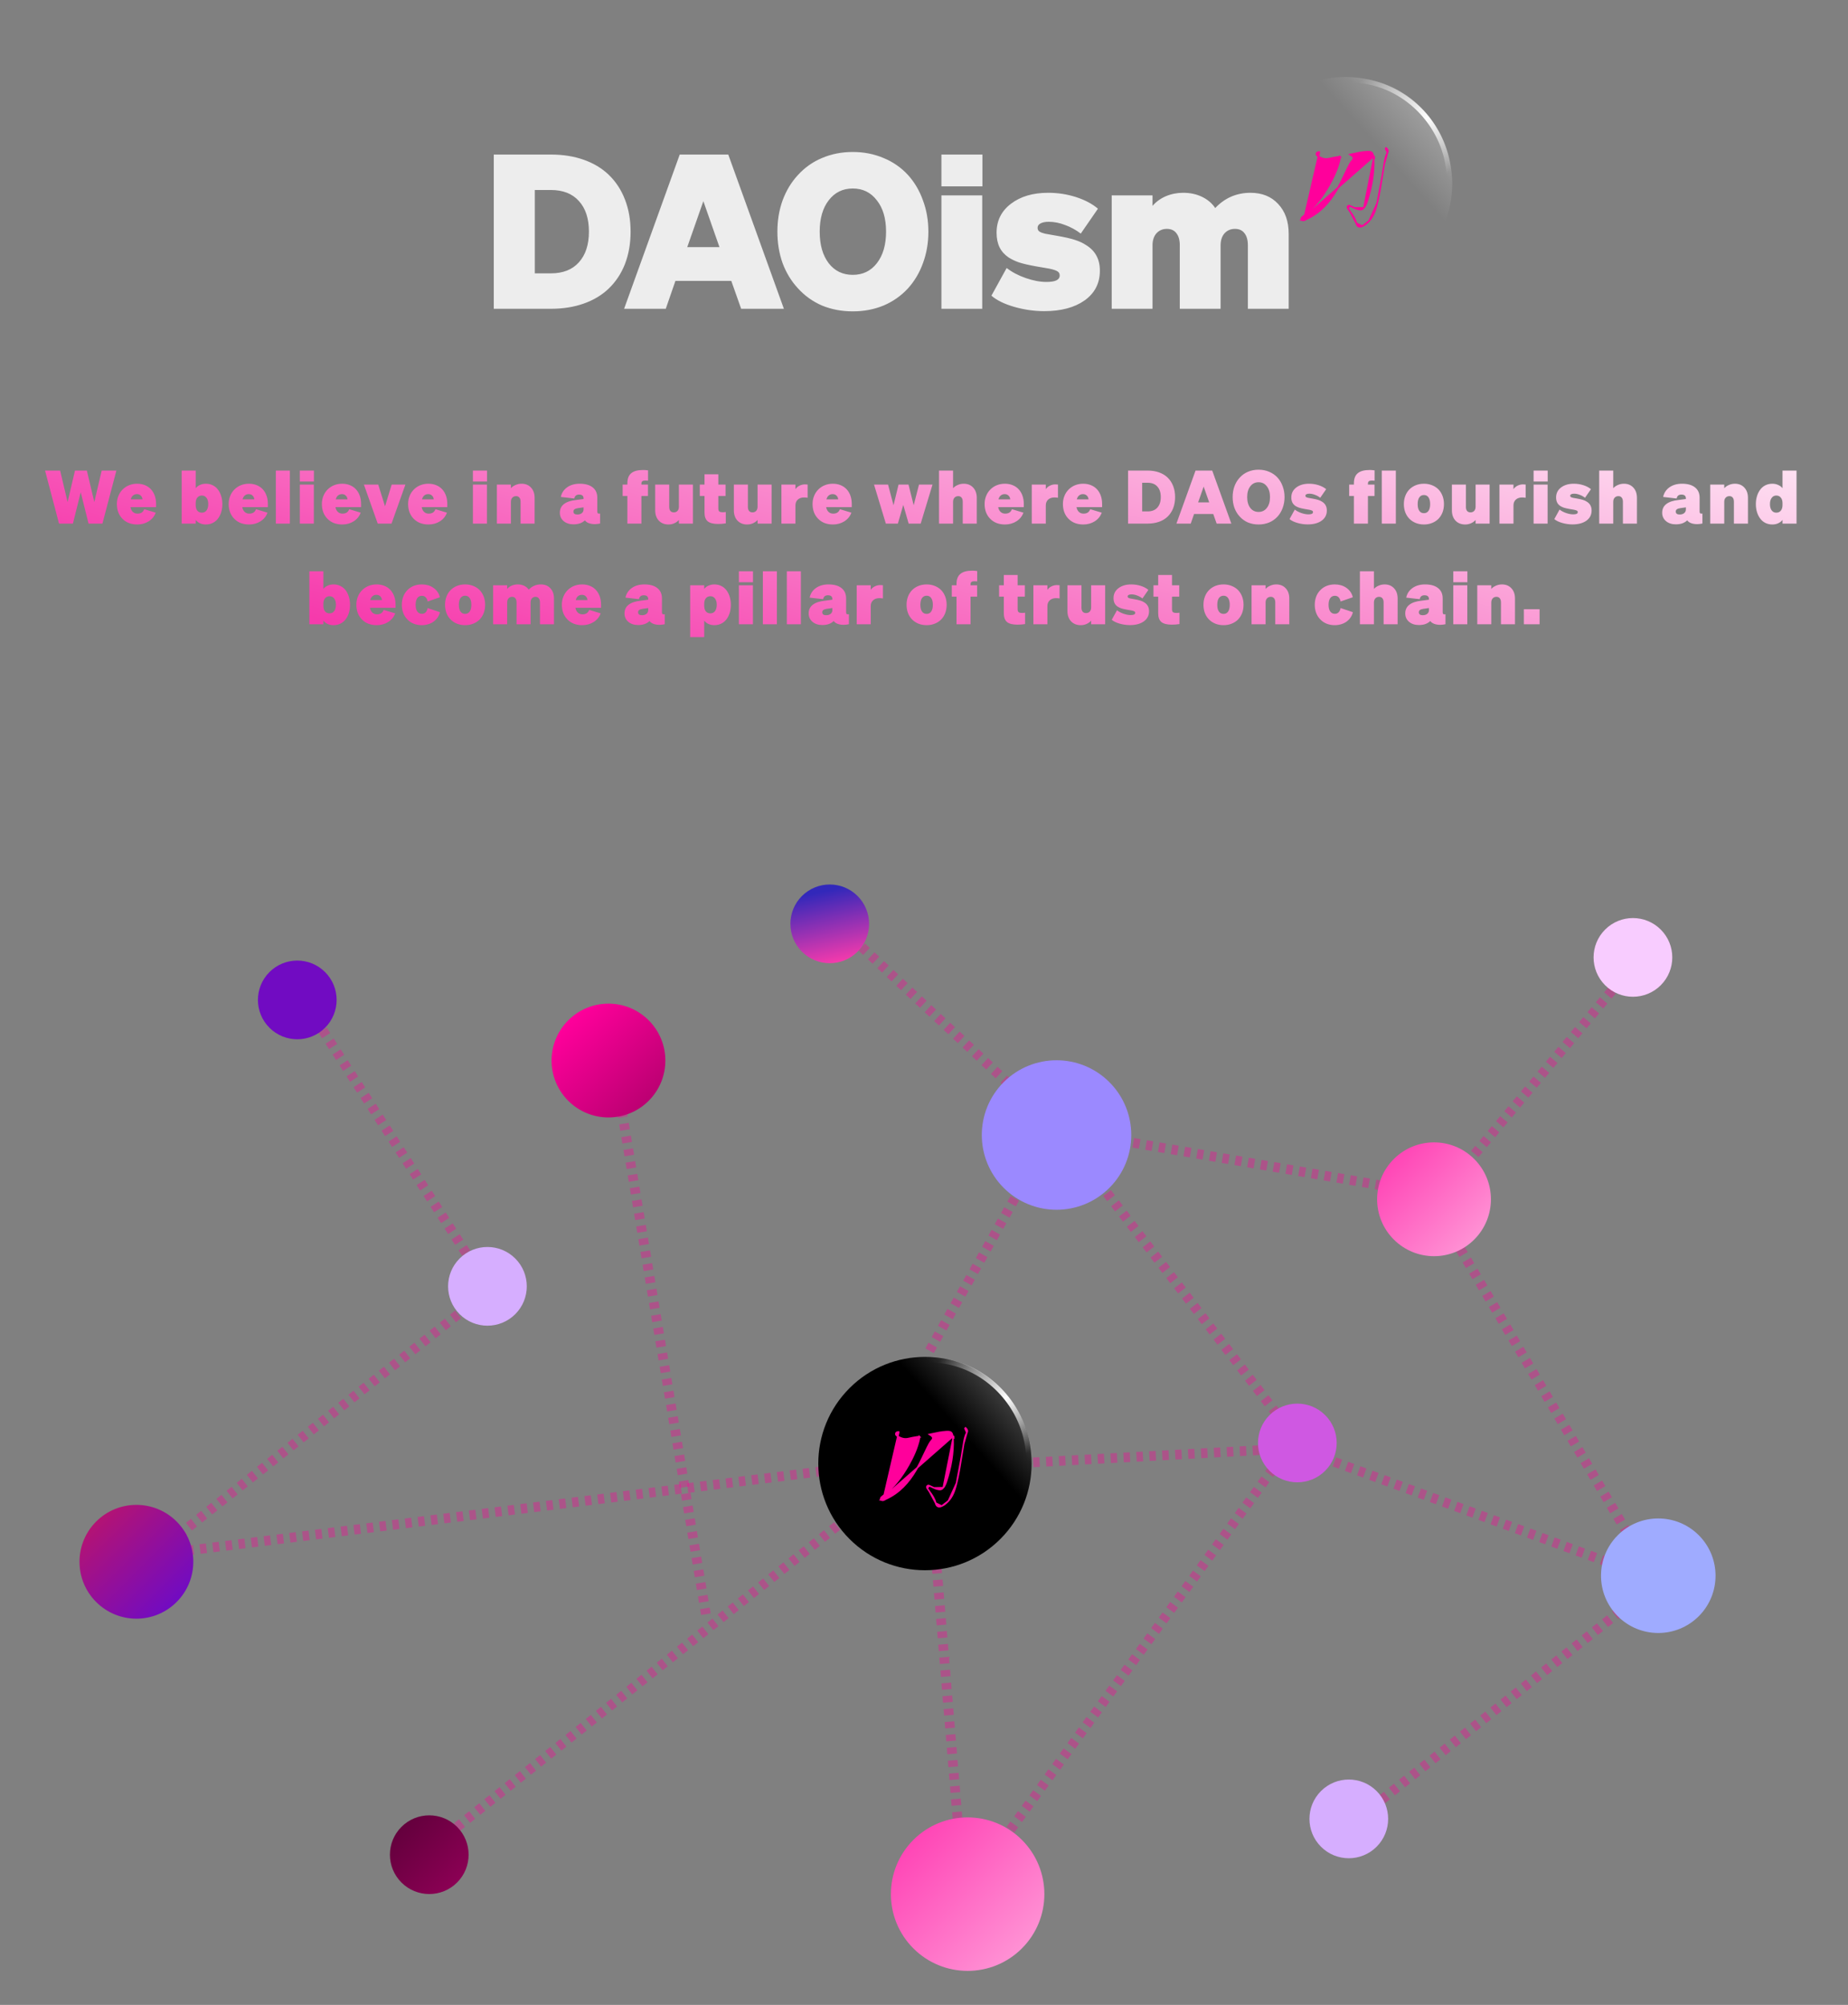 <svg width="826" height="896" viewBox="0 0 826 896" fill="none" xmlns="http://www.w3.org/2000/svg">
<rect x="0" y="0" width="826" height="896" fill="#808080" stroke="none"/>
<path d="M30.208 224.364L33.508 210.306H38.821L42.154 224.364L45.454 210.306H52.021L45.784 234H39.58L36.082 220.008L32.584 234H26.38L20.143 210.306H26.875L30.208 224.364ZM61.346 234.396C60.004 234.396 58.772 234.187 57.65 233.769C56.528 233.329 55.56 232.691 54.746 231.855C53.932 231.041 53.305 230.073 52.865 228.951C52.447 227.807 52.238 226.575 52.238 225.255C52.238 223.979 52.458 222.791 52.898 221.691C53.338 220.569 53.976 219.59 54.812 218.754C55.648 217.918 56.616 217.28 57.716 216.84C58.838 216.4 60.026 216.18 61.28 216.18C62.578 216.18 63.755 216.4 64.811 216.84C65.889 217.28 66.802 217.918 67.55 218.754C68.276 219.568 68.826 220.525 69.2 221.625C69.574 222.725 69.761 223.924 69.761 225.222V226.641H58.31C58.486 227.565 58.849 228.28 59.399 228.786C59.949 229.292 60.631 229.545 61.445 229.545C62.215 229.545 62.853 229.38 63.359 229.05C63.865 228.698 64.228 228.203 64.448 227.565L69.596 229.116C69.002 230.744 67.957 232.031 66.461 232.977C64.965 233.923 63.26 234.396 61.346 234.396ZM61.214 220.833C60.532 220.833 59.949 221.031 59.465 221.427C58.981 221.823 58.64 222.406 58.442 223.176H63.689C63.645 222.494 63.392 221.933 62.93 221.493C62.49 221.053 61.918 220.833 61.214 220.833ZM97.601 231.525C96.941 232.471 96.127 233.186 95.159 233.67C94.213 234.154 93.157 234.396 91.991 234.396C91.067 234.396 90.198 234.22 89.384 233.868C88.592 233.494 87.954 232.988 87.47 232.35V234H81.2V210.306H87.47V218.193C87.932 217.577 88.559 217.093 89.351 216.741C90.165 216.367 91.045 216.18 91.991 216.18C93.157 216.18 94.213 216.422 95.159 216.906C96.127 217.39 96.941 218.105 97.601 219.051C98.173 219.865 98.613 220.811 98.921 221.889C99.229 222.945 99.383 224.078 99.383 225.288C99.383 226.498 99.229 227.642 98.921 228.72C98.613 229.776 98.173 230.711 97.601 231.525ZM90.242 221.46C89.384 221.46 88.702 221.768 88.196 222.384C87.712 222.978 87.47 223.814 87.47 224.892V225.717C87.47 226.773 87.712 227.609 88.196 228.225C88.702 228.819 89.384 229.116 90.242 229.116C91.122 229.116 91.815 228.775 92.321 228.093C92.827 227.389 93.08 226.454 93.08 225.288C93.08 224.122 92.827 223.198 92.321 222.516C91.815 221.812 91.122 221.46 90.242 221.46ZM111.317 234.396C109.975 234.396 108.743 234.187 107.621 233.769C106.499 233.329 105.531 232.691 104.717 231.855C103.903 231.041 103.276 230.073 102.836 228.951C102.418 227.807 102.209 226.575 102.209 225.255C102.209 223.979 102.429 222.791 102.869 221.691C103.309 220.569 103.947 219.59 104.783 218.754C105.619 217.918 106.587 217.28 107.687 216.84C108.809 216.4 109.997 216.18 111.251 216.18C112.549 216.18 113.726 216.4 114.782 216.84C115.86 217.28 116.773 217.918 117.521 218.754C118.247 219.568 118.797 220.525 119.171 221.625C119.545 222.725 119.732 223.924 119.732 225.222V226.641H108.281C108.457 227.565 108.82 228.28 109.37 228.786C109.92 229.292 110.602 229.545 111.416 229.545C112.186 229.545 112.824 229.38 113.33 229.05C113.836 228.698 114.199 228.203 114.419 227.565L119.567 229.116C118.973 230.744 117.928 232.031 116.432 232.977C114.936 233.923 113.231 234.396 111.317 234.396ZM111.185 220.833C110.503 220.833 109.92 221.031 109.436 221.427C108.952 221.823 108.611 222.406 108.413 223.176H113.66C113.616 222.494 113.363 221.933 112.901 221.493C112.461 221.053 111.889 220.833 111.185 220.833ZM123.291 210.306H129.561V234H123.291V210.306ZM140.311 215.19H134.008V210.306H140.311V215.19ZM134.008 216.576H140.278V234H134.008V216.576ZM152.974 234.396C151.632 234.396 150.4 234.187 149.278 233.769C148.156 233.329 147.188 232.691 146.374 231.855C145.56 231.041 144.933 230.073 144.493 228.951C144.075 227.807 143.866 226.575 143.866 225.255C143.866 223.979 144.086 222.791 144.526 221.691C144.966 220.569 145.604 219.59 146.44 218.754C147.276 217.918 148.244 217.28 149.344 216.84C150.466 216.4 151.654 216.18 152.908 216.18C154.206 216.18 155.383 216.4 156.439 216.84C157.517 217.28 158.43 217.918 159.178 218.754C159.904 219.568 160.454 220.525 160.828 221.625C161.202 222.725 161.389 223.924 161.389 225.222V226.641H149.938C150.114 227.565 150.477 228.28 151.027 228.786C151.577 229.292 152.259 229.545 153.073 229.545C153.843 229.545 154.481 229.38 154.987 229.05C155.493 228.698 155.856 228.203 156.076 227.565L161.224 229.116C160.63 230.744 159.585 232.031 158.089 232.977C156.593 233.923 154.888 234.396 152.974 234.396ZM152.842 220.833C152.16 220.833 151.577 221.031 151.093 221.427C150.609 221.823 150.268 222.406 150.07 223.176H155.317C155.273 222.494 155.02 221.933 154.558 221.493C154.118 221.053 153.546 220.833 152.842 220.833ZM181.203 216.576L174.999 234H168.828L162.657 216.576H169.059L172.095 226.278L175.065 216.576H181.203ZM191.52 234.396C190.178 234.396 188.946 234.187 187.824 233.769C186.702 233.329 185.734 232.691 184.92 231.855C184.106 231.041 183.479 230.073 183.039 228.951C182.621 227.807 182.412 226.575 182.412 225.255C182.412 223.979 182.632 222.791 183.072 221.691C183.512 220.569 184.15 219.59 184.986 218.754C185.822 217.918 186.79 217.28 187.89 216.84C189.012 216.4 190.2 216.18 191.454 216.18C192.752 216.18 193.929 216.4 194.985 216.84C196.063 217.28 196.976 217.918 197.724 218.754C198.45 219.568 199 220.525 199.374 221.625C199.748 222.725 199.935 223.924 199.935 225.222V226.641H188.484C188.66 227.565 189.023 228.28 189.573 228.786C190.123 229.292 190.805 229.545 191.619 229.545C192.389 229.545 193.027 229.38 193.533 229.05C194.039 228.698 194.402 228.203 194.622 227.565L199.77 229.116C199.176 230.744 198.131 232.031 196.635 232.977C195.139 233.923 193.434 234.396 191.52 234.396ZM191.388 220.833C190.706 220.833 190.123 221.031 189.639 221.427C189.155 221.823 188.814 222.406 188.616 223.176H193.863C193.819 222.494 193.566 221.933 193.104 221.493C192.664 221.053 192.092 220.833 191.388 220.833ZM217.678 215.19H211.375V210.306H217.678V215.19ZM211.375 216.576H217.645V234H211.375V216.576ZM228.362 234H222.092V216.576H228.362V218.193C228.912 217.577 229.605 217.093 230.441 216.741C231.299 216.367 232.19 216.18 233.114 216.18C234.874 216.18 236.282 216.752 237.338 217.896C238.416 219.04 238.955 220.569 238.955 222.483V234H232.685V224.232C232.685 223.44 232.509 222.824 232.157 222.384C231.805 221.944 231.31 221.724 230.672 221.724C229.99 221.724 229.429 221.955 228.989 222.417C228.571 222.879 228.362 223.495 228.362 224.265V234ZM261.425 232.548C260.809 233.142 260.072 233.593 259.214 233.901C258.378 234.187 257.421 234.33 256.343 234.33C254.539 234.33 253.065 233.846 251.921 232.878C250.799 231.91 250.238 230.667 250.238 229.149C250.238 227.499 250.854 226.201 252.086 225.255C253.34 224.287 255.177 223.682 257.597 223.44L260.831 223.011V222.747C260.831 222.175 260.666 221.746 260.336 221.46C260.006 221.174 259.511 221.031 258.851 221.031C258.235 221.031 257.751 221.174 257.399 221.46C257.047 221.746 256.816 222.186 256.706 222.78L250.667 222.087C251.041 220.305 251.976 218.875 253.472 217.797C254.99 216.719 256.871 216.18 259.115 216.18C261.623 216.18 263.559 216.73 264.923 217.83C266.287 218.908 266.969 220.437 266.969 222.417V228.588C266.969 228.984 267.057 229.259 267.233 229.413C267.431 229.545 267.761 229.578 268.223 229.512V233.967C266.639 234.297 265.253 234.33 264.065 234.066C262.877 233.824 261.997 233.318 261.425 232.548ZM258.026 229.941C258.862 229.941 259.533 229.743 260.039 229.347C260.567 228.929 260.831 228.368 260.831 227.664V226.74L258.29 227.103C257.586 227.213 257.08 227.389 256.772 227.631C256.464 227.873 256.31 228.203 256.31 228.621C256.31 229.039 256.453 229.369 256.739 229.611C257.047 229.831 257.476 229.941 258.026 229.941ZM287.477 210.042C287.807 210.042 288.126 210.053 288.434 210.075C288.764 210.097 289.171 210.141 289.655 210.207V214.827C289.303 214.805 289.05 214.794 288.896 214.794C288.742 214.772 288.599 214.761 288.467 214.761C287.807 214.761 287.345 214.871 287.081 215.091C286.817 215.311 286.685 215.696 286.685 216.246V216.576H289.622V221.658H286.685V234H280.415V221.658H278.303V216.576H280.415V215.949C280.415 213.925 280.987 212.44 282.131 211.494C283.275 210.526 285.057 210.042 287.477 210.042ZM303.445 216.576H309.715V234H303.445V232.383C302.873 233.021 302.18 233.516 301.366 233.868C300.574 234.22 299.716 234.396 298.792 234.396C297.01 234.396 295.569 233.824 294.469 232.68C293.391 231.514 292.852 229.985 292.852 228.093V216.576H299.122V226.575C299.122 227.345 299.298 227.939 299.65 228.357C300.002 228.775 300.508 228.984 301.168 228.984C301.85 228.984 302.4 228.764 302.818 228.324C303.236 227.862 303.445 227.246 303.445 226.476V216.576ZM320.938 234.165C318.826 234.165 317.286 233.769 316.318 232.977C315.372 232.163 314.899 230.876 314.899 229.116V221.658H312.787V216.576H314.899V211.956H321.07V216.576H324.304V221.658H321.07V227.235C321.07 227.851 321.202 228.291 321.466 228.555C321.752 228.797 322.258 228.918 322.984 228.918C323.182 228.918 323.358 228.918 323.512 228.918C323.666 228.896 323.963 228.863 324.403 228.819V233.901C323.831 233.989 323.27 234.055 322.72 234.099C322.17 234.143 321.576 234.165 320.938 234.165ZM338.607 216.576H344.877V234H338.607V232.383C338.035 233.021 337.342 233.516 336.528 233.868C335.736 234.22 334.878 234.396 333.954 234.396C332.172 234.396 330.731 233.824 329.631 232.68C328.553 231.514 328.014 229.985 328.014 228.093V216.576H334.284V226.575C334.284 227.345 334.46 227.939 334.812 228.357C335.164 228.775 335.67 228.984 336.33 228.984C337.012 228.984 337.562 228.764 337.98 228.324C338.398 227.862 338.607 227.246 338.607 226.476V216.576ZM359.829 216.477C359.983 216.477 360.126 216.488 360.258 216.51C360.39 216.51 360.632 216.521 360.984 216.543V222.45C360.676 222.406 360.401 222.373 360.159 222.351C359.939 222.329 359.686 222.318 359.4 222.318C358.234 222.318 357.299 222.637 356.595 223.275C355.891 223.913 355.539 224.782 355.539 225.882V234H349.269V216.576H355.539V218.622C355.979 217.962 356.573 217.445 357.321 217.071C358.091 216.675 358.927 216.477 359.829 216.477ZM372.297 234.396C370.955 234.396 369.723 234.187 368.601 233.769C367.479 233.329 366.511 232.691 365.697 231.855C364.883 231.041 364.256 230.073 363.816 228.951C363.398 227.807 363.189 226.575 363.189 225.255C363.189 223.979 363.409 222.791 363.849 221.691C364.289 220.569 364.927 219.59 365.763 218.754C366.599 217.918 367.567 217.28 368.667 216.84C369.789 216.4 370.977 216.18 372.231 216.18C373.529 216.18 374.706 216.4 375.762 216.84C376.84 217.28 377.753 217.918 378.501 218.754C379.227 219.568 379.777 220.525 380.151 221.625C380.525 222.725 380.712 223.924 380.712 225.222V226.641H369.261C369.437 227.565 369.8 228.28 370.35 228.786C370.9 229.292 371.582 229.545 372.396 229.545C373.166 229.545 373.804 229.38 374.31 229.05C374.816 228.698 375.179 228.203 375.399 227.565L380.547 229.116C379.953 230.744 378.908 232.031 377.412 232.977C375.916 233.923 374.211 234.396 372.297 234.396ZM372.165 220.833C371.483 220.833 370.9 221.031 370.416 221.427C369.932 221.823 369.591 222.406 369.393 223.176H374.64C374.596 222.494 374.343 221.933 373.881 221.493C373.441 221.053 372.869 220.833 372.165 220.833ZM399.378 225.816L401.622 216.576H406.077L408.387 225.816L410.763 216.576H416.802L411.522 234H406.143L403.734 225.651L401.325 234H395.946L390.666 216.576H396.936L399.378 225.816ZM425.993 234H419.723V210.306H425.993V218.193C426.543 217.577 427.236 217.093 428.072 216.741C428.93 216.367 429.821 216.18 430.745 216.18C432.505 216.18 433.913 216.752 434.969 217.896C436.047 219.04 436.586 220.569 436.586 222.483V234H430.316V224.232C430.316 223.44 430.14 222.824 429.788 222.384C429.436 221.944 428.941 221.724 428.303 221.724C427.621 221.724 427.06 221.955 426.62 222.417C426.202 222.879 425.993 223.495 425.993 224.265V234ZM449.195 234.396C447.853 234.396 446.621 234.187 445.499 233.769C444.377 233.329 443.409 232.691 442.595 231.855C441.781 231.041 441.154 230.073 440.714 228.951C440.296 227.807 440.087 226.575 440.087 225.255C440.087 223.979 440.307 222.791 440.747 221.691C441.187 220.569 441.825 219.59 442.661 218.754C443.497 217.918 444.465 217.28 445.565 216.84C446.687 216.4 447.875 216.18 449.129 216.18C450.427 216.18 451.604 216.4 452.66 216.84C453.738 217.28 454.651 217.918 455.399 218.754C456.125 219.568 456.675 220.525 457.049 221.625C457.423 222.725 457.61 223.924 457.61 225.222V226.641H446.159C446.335 227.565 446.698 228.28 447.248 228.786C447.798 229.292 448.48 229.545 449.294 229.545C450.064 229.545 450.702 229.38 451.208 229.05C451.714 228.698 452.077 228.203 452.297 227.565L457.445 229.116C456.851 230.744 455.806 232.031 454.31 232.977C452.814 233.923 451.109 234.396 449.195 234.396ZM449.063 220.833C448.381 220.833 447.798 221.031 447.314 221.427C446.83 221.823 446.489 222.406 446.291 223.176H451.538C451.494 222.494 451.241 221.933 450.779 221.493C450.339 221.053 449.767 220.833 449.063 220.833ZM471.729 216.477C471.883 216.477 472.026 216.488 472.158 216.51C472.29 216.51 472.532 216.521 472.884 216.543V222.45C472.576 222.406 472.301 222.373 472.059 222.351C471.839 222.329 471.586 222.318 471.3 222.318C470.134 222.318 469.199 222.637 468.495 223.275C467.791 223.913 467.439 224.782 467.439 225.882V234H461.169V216.576H467.439V218.622C467.879 217.962 468.473 217.445 469.221 217.071C469.991 216.675 470.827 216.477 471.729 216.477ZM484.196 234.396C482.854 234.396 481.622 234.187 480.5 233.769C479.378 233.329 478.41 232.691 477.596 231.855C476.782 231.041 476.155 230.073 475.715 228.951C475.297 227.807 475.088 226.575 475.088 225.255C475.088 223.979 475.308 222.791 475.748 221.691C476.188 220.569 476.826 219.59 477.662 218.754C478.498 217.918 479.466 217.28 480.566 216.84C481.688 216.4 482.876 216.18 484.13 216.18C485.428 216.18 486.605 216.4 487.661 216.84C488.739 217.28 489.652 217.918 490.4 218.754C491.126 219.568 491.676 220.525 492.05 221.625C492.424 222.725 492.611 223.924 492.611 225.222V226.641H481.16C481.336 227.565 481.699 228.28 482.249 228.786C482.799 229.292 483.481 229.545 484.295 229.545C485.065 229.545 485.703 229.38 486.209 229.05C486.715 228.698 487.078 228.203 487.298 227.565L492.446 229.116C491.852 230.744 490.807 232.031 489.311 232.977C487.815 233.923 486.11 234.396 484.196 234.396ZM484.064 220.833C483.382 220.833 482.799 221.031 482.315 221.427C481.831 221.823 481.49 222.406 481.292 223.176H486.539C486.495 222.494 486.242 221.933 485.78 221.493C485.34 221.053 484.768 220.833 484.064 220.833ZM512.994 234H504.216V210.306H512.994C514.842 210.306 516.514 210.57 518.01 211.098C519.528 211.626 520.815 212.396 521.871 213.408C522.971 214.464 523.807 215.74 524.379 217.236C524.951 218.71 525.237 220.349 525.237 222.153C525.237 223.957 524.951 225.607 524.379 227.103C523.807 228.577 522.971 229.842 521.871 230.898C520.815 231.91 519.528 232.68 518.01 233.208C516.514 233.736 514.842 234 512.994 234ZM510.519 215.751V228.555H512.994C514.842 228.555 516.272 227.994 517.284 226.872C518.318 225.728 518.835 224.155 518.835 222.153C518.835 220.129 518.318 218.556 517.284 217.434C516.272 216.312 514.842 215.751 512.994 215.751H510.519ZM525.822 234L534.369 210.306H541.827L550.374 234H543.807L542.289 229.71H533.709L532.224 234H525.822ZM540.474 224.529L537.999 217.467L535.524 224.529H540.474ZM554.091 230.832C553.079 229.732 552.298 228.445 551.748 226.971C551.22 225.475 550.956 223.869 550.956 222.153C550.956 220.437 551.22 218.842 551.748 217.368C552.298 215.872 553.079 214.574 554.091 213.474C555.147 212.308 556.39 211.428 557.82 210.834C559.272 210.218 560.845 209.91 562.539 209.91C564.233 209.91 565.806 210.218 567.258 210.834C568.71 211.428 569.964 212.297 571.02 213.441C572.032 214.563 572.802 215.872 573.33 217.368C573.88 218.842 574.155 220.437 574.155 222.153C574.155 223.869 573.88 225.475 573.33 226.971C572.802 228.445 572.032 229.743 571.02 230.865C569.964 232.009 568.71 232.889 567.258 233.505C565.806 234.099 564.233 234.396 562.539 234.396C560.845 234.396 559.272 234.099 557.82 233.505C556.39 232.889 555.147 231.998 554.091 230.832ZM562.539 228.786C564.079 228.786 565.311 228.192 566.235 227.004C567.181 225.794 567.654 224.177 567.654 222.153C567.654 220.129 567.181 218.523 566.235 217.335C565.311 216.125 564.079 215.52 562.539 215.52C560.999 215.52 559.767 216.125 558.843 217.335C557.919 218.523 557.457 220.129 557.457 222.153C557.457 224.177 557.919 225.794 558.843 227.004C559.767 228.192 560.999 228.786 562.539 228.786ZM584.504 234.363C582.964 234.363 581.424 234.143 579.884 233.703C578.366 233.263 577.2 232.691 576.386 231.987L578.729 227.73C579.543 228.368 580.522 228.885 581.666 229.281C582.81 229.677 583.866 229.875 584.834 229.875C585.494 229.875 586 229.798 586.352 229.644C586.704 229.468 586.88 229.215 586.88 228.885C586.88 228.599 586.77 228.39 586.55 228.258C586.33 228.104 585.901 227.961 585.263 227.829C585.021 227.785 584.636 227.719 584.108 227.631C583.58 227.543 583.261 227.488 583.151 227.466C582.073 227.268 581.226 227.07 580.61 226.872C579.994 226.652 579.466 226.399 579.026 226.113C578.41 225.695 577.948 225.178 577.64 224.562C577.332 223.924 577.178 223.176 577.178 222.318C577.178 220.47 577.915 218.985 579.389 217.863C580.863 216.741 582.766 216.18 585.098 216.18C586.594 216.18 588.024 216.4 589.388 216.84C590.752 217.28 591.874 217.874 592.754 218.622L590.114 222.45C589.366 221.878 588.563 221.438 587.705 221.13C586.869 220.8 586.033 220.635 585.197 220.635C584.647 220.635 584.218 220.723 583.91 220.899C583.624 221.053 583.481 221.273 583.481 221.559C583.481 221.801 583.569 221.988 583.745 222.12C583.921 222.252 584.251 222.373 584.735 222.483C584.823 222.505 585.01 222.538 585.296 222.582C585.582 222.626 585.956 222.692 586.418 222.78C587.584 222.978 588.508 223.187 589.19 223.407C589.872 223.627 590.444 223.891 590.906 224.199C591.632 224.639 592.171 225.189 592.523 225.849C592.875 226.487 593.051 227.257 593.051 228.159C593.051 230.073 592.27 231.591 590.708 232.713C589.146 233.813 587.078 234.363 584.504 234.363ZM612.218 210.042C612.548 210.042 612.867 210.053 613.175 210.075C613.505 210.097 613.912 210.141 614.396 210.207V214.827C614.044 214.805 613.791 214.794 613.637 214.794C613.483 214.772 613.34 214.761 613.208 214.761C612.548 214.761 612.086 214.871 611.822 215.091C611.558 215.311 611.426 215.696 611.426 216.246V216.576H614.363V221.658H611.426V234H605.156V221.658H603.044V216.576H605.156V215.949C605.156 213.925 605.728 212.44 606.872 211.494C608.016 210.526 609.798 210.042 612.218 210.042ZM617.626 210.306H623.896V234H617.626V210.306ZM642.962 218.721C643.754 219.557 644.359 220.536 644.777 221.658C645.195 222.758 645.404 223.968 645.404 225.288C645.404 226.608 645.195 227.829 644.777 228.951C644.359 230.051 643.754 231.019 642.962 231.855C642.148 232.669 641.18 233.296 640.058 233.736C638.958 234.176 637.759 234.396 636.461 234.396C635.163 234.396 633.953 234.176 632.831 233.736C631.731 233.296 630.774 232.669 629.96 231.855C629.146 231.019 628.53 230.051 628.112 228.951C627.694 227.829 627.485 226.608 627.485 225.288C627.485 223.968 627.694 222.758 628.112 221.658C628.53 220.536 629.146 219.557 629.96 218.721C630.774 217.907 631.731 217.28 632.831 216.84C633.953 216.4 635.163 216.18 636.461 216.18C637.759 216.18 638.958 216.4 640.058 216.84C641.18 217.28 642.148 217.907 642.962 218.721ZM636.461 221.229C635.581 221.229 634.888 221.581 634.382 222.285C633.898 222.989 633.656 223.99 633.656 225.288C633.656 226.586 633.898 227.587 634.382 228.291C634.866 228.995 635.559 229.347 636.461 229.347C637.341 229.347 638.023 228.995 638.507 228.291C638.991 227.587 639.233 226.586 639.233 225.288C639.233 223.99 638.991 222.989 638.507 222.285C638.023 221.581 637.341 221.229 636.461 221.229ZM659.545 216.576H665.815V234H659.545V232.383C658.973 233.021 658.28 233.516 657.466 233.868C656.674 234.22 655.816 234.396 654.892 234.396C653.11 234.396 651.669 233.824 650.569 232.68C649.491 231.514 648.952 229.985 648.952 228.093V216.576H655.222V226.575C655.222 227.345 655.398 227.939 655.75 228.357C656.102 228.775 656.608 228.984 657.268 228.984C657.95 228.984 658.5 228.764 658.918 228.324C659.336 227.862 659.545 227.246 659.545 226.476V216.576ZM680.768 216.477C680.922 216.477 681.065 216.488 681.197 216.51C681.329 216.51 681.571 216.521 681.923 216.543V222.45C681.615 222.406 681.34 222.373 681.098 222.351C680.878 222.329 680.625 222.318 680.339 222.318C679.173 222.318 678.238 222.637 677.534 223.275C676.83 223.913 676.478 224.782 676.478 225.882V234H670.208V216.576H676.478V218.622C676.918 217.962 677.512 217.445 678.26 217.071C679.03 216.675 679.866 216.477 680.768 216.477ZM691.772 215.19H685.469V210.306H691.772V215.19ZM685.469 216.576H691.739V234H685.469V216.576ZM702.851 234.363C701.311 234.363 699.771 234.143 698.231 233.703C696.713 233.263 695.547 232.691 694.733 231.987L697.076 227.73C697.89 228.368 698.869 228.885 700.013 229.281C701.157 229.677 702.213 229.875 703.181 229.875C703.841 229.875 704.347 229.798 704.699 229.644C705.051 229.468 705.227 229.215 705.227 228.885C705.227 228.599 705.117 228.39 704.897 228.258C704.677 228.104 704.248 227.961 703.61 227.829C703.368 227.785 702.983 227.719 702.455 227.631C701.927 227.543 701.608 227.488 701.498 227.466C700.42 227.268 699.573 227.07 698.957 226.872C698.341 226.652 697.813 226.399 697.373 226.113C696.757 225.695 696.295 225.178 695.987 224.562C695.679 223.924 695.525 223.176 695.525 222.318C695.525 220.47 696.262 218.985 697.736 217.863C699.21 216.741 701.113 216.18 703.445 216.18C704.941 216.18 706.371 216.4 707.735 216.84C709.099 217.28 710.221 217.874 711.101 218.622L708.461 222.45C707.713 221.878 706.91 221.438 706.052 221.13C705.216 220.8 704.38 220.635 703.544 220.635C702.994 220.635 702.565 220.723 702.257 220.899C701.971 221.053 701.828 221.273 701.828 221.559C701.828 221.801 701.916 221.988 702.092 222.12C702.268 222.252 702.598 222.373 703.082 222.483C703.17 222.505 703.357 222.538 703.643 222.582C703.929 222.626 704.303 222.692 704.765 222.78C705.931 222.978 706.855 223.187 707.537 223.407C708.219 223.627 708.791 223.891 709.253 224.199C709.979 224.639 710.518 225.189 710.87 225.849C711.222 226.487 711.398 227.257 711.398 228.159C711.398 230.073 710.617 231.591 709.055 232.713C707.493 233.813 705.425 234.363 702.851 234.363ZM721.068 234H714.798V210.306H721.068V218.193C721.618 217.577 722.311 217.093 723.147 216.741C724.005 216.367 724.896 216.18 725.82 216.18C727.58 216.18 728.988 216.752 730.044 217.896C731.122 219.04 731.661 220.569 731.661 222.483V234H725.391V224.232C725.391 223.44 725.215 222.824 724.863 222.384C724.511 221.944 724.016 221.724 723.378 221.724C722.696 221.724 722.135 221.955 721.695 222.417C721.277 222.879 721.068 223.495 721.068 224.265V234ZM754.131 232.548C753.515 233.142 752.778 233.593 751.92 233.901C751.084 234.187 750.127 234.33 749.049 234.33C747.245 234.33 745.771 233.846 744.627 232.878C743.505 231.91 742.944 230.667 742.944 229.149C742.944 227.499 743.56 226.201 744.792 225.255C746.046 224.287 747.883 223.682 750.303 223.44L753.537 223.011V222.747C753.537 222.175 753.372 221.746 753.042 221.46C752.712 221.174 752.217 221.031 751.557 221.031C750.941 221.031 750.457 221.174 750.105 221.46C749.753 221.746 749.522 222.186 749.412 222.78L743.373 222.087C743.747 220.305 744.682 218.875 746.178 217.797C747.696 216.719 749.577 216.18 751.821 216.18C754.329 216.18 756.265 216.73 757.629 217.83C758.993 218.908 759.675 220.437 759.675 222.417V228.588C759.675 228.984 759.763 229.259 759.939 229.413C760.137 229.545 760.467 229.578 760.929 229.512V233.967C759.345 234.297 757.959 234.33 756.771 234.066C755.583 233.824 754.703 233.318 754.131 232.548ZM750.732 229.941C751.568 229.941 752.239 229.743 752.745 229.347C753.273 228.929 753.537 228.368 753.537 227.664V226.74L750.996 227.103C750.292 227.213 749.786 227.389 749.478 227.631C749.17 227.873 749.016 228.203 749.016 228.621C749.016 229.039 749.159 229.369 749.445 229.611C749.753 229.831 750.182 229.941 750.732 229.941ZM770.685 234H764.415V216.576H770.685V218.193C771.235 217.577 771.928 217.093 772.764 216.741C773.622 216.367 774.513 216.18 775.437 216.18C777.197 216.18 778.605 216.752 779.661 217.896C780.739 219.04 781.278 220.569 781.278 222.483V234H775.008V224.232C775.008 223.44 774.832 222.824 774.48 222.384C774.128 221.944 773.633 221.724 772.995 221.724C772.313 221.724 771.752 221.955 771.312 222.417C770.894 222.879 770.685 223.495 770.685 224.265V234ZM792.205 234.396C791.039 234.396 789.972 234.154 789.004 233.67C788.058 233.186 787.255 232.471 786.595 231.525C786.023 230.711 785.583 229.776 785.275 228.72C784.967 227.642 784.813 226.498 784.813 225.288C784.813 224.078 784.967 222.945 785.275 221.889C785.583 220.811 786.023 219.865 786.595 219.051C787.255 218.105 788.058 217.39 789.004 216.906C789.972 216.422 791.039 216.18 792.205 216.18C793.151 216.18 794.02 216.367 794.812 216.741C795.626 217.093 796.264 217.577 796.726 218.193V210.306H802.996V234H796.726V232.35C796.242 232.988 795.593 233.494 794.779 233.868C793.987 234.22 793.129 234.396 792.205 234.396ZM796.726 225.717V224.892C796.726 223.814 796.473 222.978 795.967 222.384C795.483 221.768 794.812 221.46 793.954 221.46C793.074 221.46 792.381 221.812 791.875 222.516C791.369 223.198 791.116 224.122 791.116 225.288C791.116 226.454 791.369 227.389 791.875 228.093C792.381 228.775 793.074 229.116 793.954 229.116C794.812 229.116 795.483 228.819 795.967 228.225C796.473 227.609 796.726 226.773 796.726 225.717ZM154.671 276.525C154.011 277.471 153.197 278.186 152.229 278.67C151.283 279.154 150.227 279.396 149.061 279.396C148.137 279.396 147.268 279.22 146.454 278.868C145.662 278.494 145.024 277.988 144.54 277.35V279H138.27V255.306H144.54V263.193C145.002 262.577 145.629 262.093 146.421 261.741C147.235 261.367 148.115 261.18 149.061 261.18C150.227 261.18 151.283 261.422 152.229 261.906C153.197 262.39 154.011 263.105 154.671 264.051C155.243 264.865 155.683 265.811 155.991 266.889C156.299 267.945 156.453 269.078 156.453 270.288C156.453 271.498 156.299 272.642 155.991 273.72C155.683 274.776 155.243 275.711 154.671 276.525ZM147.312 266.46C146.454 266.46 145.772 266.768 145.266 267.384C144.782 267.978 144.54 268.814 144.54 269.892V270.717C144.54 271.773 144.782 272.609 145.266 273.225C145.772 273.819 146.454 274.116 147.312 274.116C148.192 274.116 148.885 273.775 149.391 273.093C149.897 272.389 150.15 271.454 150.15 270.288C150.15 269.122 149.897 268.198 149.391 267.516C148.885 266.812 148.192 266.46 147.312 266.46ZM168.388 279.396C167.046 279.396 165.814 279.187 164.692 278.769C163.57 278.329 162.602 277.691 161.788 276.855C160.974 276.041 160.347 275.073 159.907 273.951C159.489 272.807 159.28 271.575 159.28 270.255C159.28 268.979 159.5 267.791 159.94 266.691C160.38 265.569 161.018 264.59 161.854 263.754C162.69 262.918 163.658 262.28 164.758 261.84C165.88 261.4 167.068 261.18 168.322 261.18C169.62 261.18 170.797 261.4 171.853 261.84C172.931 262.28 173.844 262.918 174.592 263.754C175.318 264.568 175.868 265.525 176.242 266.625C176.616 267.725 176.803 268.924 176.803 270.222V271.641H165.352C165.528 272.565 165.891 273.28 166.441 273.786C166.991 274.292 167.673 274.545 168.487 274.545C169.257 274.545 169.895 274.38 170.401 274.05C170.907 273.698 171.27 273.203 171.49 272.565L176.638 274.116C176.044 275.744 174.999 277.031 173.503 277.977C172.007 278.923 170.302 279.396 168.388 279.396ZM168.256 265.833C167.574 265.833 166.991 266.031 166.507 266.427C166.023 266.823 165.682 267.406 165.484 268.176H170.731C170.687 267.494 170.434 266.933 169.972 266.493C169.532 266.053 168.96 265.833 168.256 265.833ZM188.609 266.262C187.707 266.262 187.003 266.614 186.497 267.318C186.013 268.022 185.771 269.012 185.771 270.288C185.771 271.564 186.013 272.554 186.497 273.258C187.003 273.962 187.707 274.314 188.609 274.314C189.269 274.314 189.819 274.094 190.259 273.654C190.699 273.192 190.996 272.554 191.15 271.74L196.628 273.588C196.452 274.446 196.1 275.249 195.572 275.997C195.066 276.745 194.428 277.383 193.658 277.911C192.954 278.395 192.162 278.758 191.282 279C190.424 279.264 189.511 279.396 188.543 279.396C187.245 279.396 186.035 279.176 184.913 278.736C183.813 278.296 182.867 277.658 182.075 276.822C181.261 276.008 180.645 275.04 180.227 273.918C179.809 272.796 179.6 271.586 179.6 270.288C179.6 268.99 179.809 267.78 180.227 266.658C180.645 265.536 181.261 264.568 182.075 263.754C182.867 262.918 183.813 262.28 184.913 261.84C186.035 261.4 187.245 261.18 188.543 261.18C189.511 261.18 190.424 261.301 191.282 261.543C192.14 261.785 192.921 262.148 193.625 262.632C194.417 263.16 195.066 263.798 195.572 264.546C196.078 265.272 196.419 266.064 196.595 266.922L191.15 268.803C190.996 267.989 190.699 267.362 190.259 266.922C189.819 266.482 189.269 266.262 188.609 266.262ZM214.398 263.721C215.19 264.557 215.795 265.536 216.213 266.658C216.631 267.758 216.84 268.968 216.84 270.288C216.84 271.608 216.631 272.829 216.213 273.951C215.795 275.051 215.19 276.019 214.398 276.855C213.584 277.669 212.616 278.296 211.494 278.736C210.394 279.176 209.195 279.396 207.897 279.396C206.599 279.396 205.389 279.176 204.267 278.736C203.167 278.296 202.21 277.669 201.396 276.855C200.582 276.019 199.966 275.051 199.548 273.951C199.13 272.829 198.921 271.608 198.921 270.288C198.921 268.968 199.13 267.758 199.548 266.658C199.966 265.536 200.582 264.557 201.396 263.721C202.21 262.907 203.167 262.28 204.267 261.84C205.389 261.4 206.599 261.18 207.897 261.18C209.195 261.18 210.394 261.4 211.494 261.84C212.616 262.28 213.584 262.907 214.398 263.721ZM207.897 266.229C207.017 266.229 206.324 266.581 205.818 267.285C205.334 267.989 205.092 268.99 205.092 270.288C205.092 271.586 205.334 272.587 205.818 273.291C206.302 273.995 206.995 274.347 207.897 274.347C208.777 274.347 209.459 273.995 209.943 273.291C210.427 272.587 210.669 271.586 210.669 270.288C210.669 268.99 210.427 267.989 209.943 267.285C209.459 266.581 208.777 266.229 207.897 266.229ZM228.903 266.724C228.243 266.724 227.704 266.955 227.286 267.417C226.89 267.879 226.692 268.495 226.692 269.265V279H220.422V261.576H226.692V263.193C227.242 262.555 227.924 262.06 228.738 261.708C229.574 261.356 230.465 261.18 231.411 261.18C232.489 261.18 233.457 261.389 234.315 261.807C235.173 262.225 235.844 262.797 236.328 263.523C237.054 262.753 237.868 262.17 238.77 261.774C239.694 261.378 240.684 261.18 241.74 261.18C243.522 261.18 244.941 261.752 245.997 262.896C247.075 264.04 247.614 265.569 247.614 267.483V279H241.344V269.232C241.344 268.44 241.168 267.824 240.816 267.384C240.486 266.944 240.002 266.724 239.364 266.724C238.704 266.724 238.165 266.955 237.747 267.417C237.351 267.879 237.153 268.495 237.153 269.265V279H230.883V269.232C230.883 268.44 230.707 267.824 230.355 267.384C230.025 266.944 229.541 266.724 228.903 266.724ZM260.239 279.396C258.897 279.396 257.665 279.187 256.543 278.769C255.421 278.329 254.453 277.691 253.639 276.855C252.825 276.041 252.198 275.073 251.758 273.951C251.34 272.807 251.131 271.575 251.131 270.255C251.131 268.979 251.351 267.791 251.791 266.691C252.231 265.569 252.869 264.59 253.705 263.754C254.541 262.918 255.509 262.28 256.609 261.84C257.731 261.4 258.919 261.18 260.173 261.18C261.471 261.18 262.648 261.4 263.704 261.84C264.782 262.28 265.695 262.918 266.443 263.754C267.169 264.568 267.719 265.525 268.093 266.625C268.467 267.725 268.654 268.924 268.654 270.222V271.641H257.203C257.379 272.565 257.742 273.28 258.292 273.786C258.842 274.292 259.524 274.545 260.338 274.545C261.108 274.545 261.746 274.38 262.252 274.05C262.758 273.698 263.121 273.203 263.341 272.565L268.489 274.116C267.895 275.744 266.85 277.031 265.354 277.977C263.858 278.923 262.153 279.396 260.239 279.396ZM260.107 265.833C259.425 265.833 258.842 266.031 258.358 266.427C257.874 266.823 257.533 267.406 257.335 268.176H262.582C262.538 267.494 262.285 266.933 261.823 266.493C261.383 266.053 260.811 265.833 260.107 265.833ZM290.324 277.548C289.708 278.142 288.971 278.593 288.113 278.901C287.277 279.187 286.32 279.33 285.242 279.33C283.438 279.33 281.964 278.846 280.82 277.878C279.698 276.91 279.137 275.667 279.137 274.149C279.137 272.499 279.753 271.201 280.985 270.255C282.239 269.287 284.076 268.682 286.496 268.44L289.73 268.011V267.747C289.73 267.175 289.565 266.746 289.235 266.46C288.905 266.174 288.41 266.031 287.75 266.031C287.134 266.031 286.65 266.174 286.298 266.46C285.946 266.746 285.715 267.186 285.605 267.78L279.566 267.087C279.94 265.305 280.875 263.875 282.371 262.797C283.889 261.719 285.77 261.18 288.014 261.18C290.522 261.18 292.458 261.73 293.822 262.83C295.186 263.908 295.868 265.437 295.868 267.417V273.588C295.868 273.984 295.956 274.259 296.132 274.413C296.33 274.545 296.66 274.578 297.122 274.512V278.967C295.538 279.297 294.152 279.33 292.964 279.066C291.776 278.824 290.896 278.318 290.324 277.548ZM286.925 274.941C287.761 274.941 288.432 274.743 288.938 274.347C289.466 273.929 289.73 273.368 289.73 272.664V271.74L287.189 272.103C286.485 272.213 285.979 272.389 285.671 272.631C285.363 272.873 285.209 273.203 285.209 273.621C285.209 274.039 285.352 274.369 285.638 274.611C285.946 274.831 286.375 274.941 286.925 274.941ZM324.889 276.525C324.229 277.471 323.415 278.186 322.447 278.67C321.501 279.154 320.445 279.396 319.279 279.396C318.355 279.396 317.486 279.22 316.672 278.868C315.88 278.494 315.242 277.988 314.758 277.35V284.709H308.488V261.576H314.758V263.193C315.22 262.577 315.847 262.093 316.639 261.741C317.453 261.367 318.333 261.18 319.279 261.18C320.445 261.18 321.501 261.422 322.447 261.906C323.415 262.39 324.229 263.105 324.889 264.051C325.461 264.865 325.901 265.811 326.209 266.889C326.517 267.945 326.671 269.078 326.671 270.288C326.671 271.498 326.517 272.642 326.209 273.72C325.901 274.776 325.461 275.711 324.889 276.525ZM317.53 266.46C316.672 266.46 315.99 266.768 315.484 267.384C315 267.978 314.758 268.814 314.758 269.892V270.717C314.758 271.773 315 272.609 315.484 273.225C315.99 273.819 316.672 274.116 317.53 274.116C318.41 274.116 319.103 273.775 319.609 273.093C320.115 272.389 320.368 271.454 320.368 270.288C320.368 269.122 320.115 268.198 319.609 267.516C319.103 266.812 318.41 266.46 317.53 266.46ZM336.562 260.19H330.259V255.306H336.562V260.19ZM330.259 261.576H336.529V279H330.259V261.576ZM340.975 255.306H347.245V279H340.975V255.306ZM351.692 255.306H357.962V279H351.692V255.306ZM372.639 277.548C372.023 278.142 371.286 278.593 370.428 278.901C369.592 279.187 368.635 279.33 367.557 279.33C365.753 279.33 364.279 278.846 363.135 277.878C362.013 276.91 361.452 275.667 361.452 274.149C361.452 272.499 362.068 271.201 363.3 270.255C364.554 269.287 366.391 268.682 368.811 268.44L372.045 268.011V267.747C372.045 267.175 371.88 266.746 371.55 266.46C371.22 266.174 370.725 266.031 370.065 266.031C369.449 266.031 368.965 266.174 368.613 266.46C368.261 266.746 368.03 267.186 367.92 267.78L361.881 267.087C362.255 265.305 363.19 263.875 364.686 262.797C366.204 261.719 368.085 261.18 370.329 261.18C372.837 261.18 374.773 261.73 376.137 262.83C377.501 263.908 378.183 265.437 378.183 267.417V273.588C378.183 273.984 378.271 274.259 378.447 274.413C378.645 274.545 378.975 274.578 379.437 274.512V278.967C377.853 279.297 376.467 279.33 375.279 279.066C374.091 278.824 373.211 278.318 372.639 277.548ZM369.24 274.941C370.076 274.941 370.747 274.743 371.253 274.347C371.781 273.929 372.045 273.368 372.045 272.664V271.74L369.504 272.103C368.8 272.213 368.294 272.389 367.986 272.631C367.678 272.873 367.524 273.203 367.524 273.621C367.524 274.039 367.667 274.369 367.953 274.611C368.261 274.831 368.69 274.941 369.24 274.941ZM393.483 261.477C393.637 261.477 393.78 261.488 393.912 261.51C394.044 261.51 394.286 261.521 394.638 261.543V267.45C394.33 267.406 394.055 267.373 393.813 267.351C393.593 267.329 393.34 267.318 393.054 267.318C391.888 267.318 390.953 267.637 390.249 268.275C389.545 268.913 389.193 269.782 389.193 270.882V279H382.923V261.576H389.193V263.622C389.633 262.962 390.227 262.445 390.975 262.071C391.745 261.675 392.581 261.477 393.483 261.477ZM420.683 263.721C421.475 264.557 422.08 265.536 422.498 266.658C422.916 267.758 423.125 268.968 423.125 270.288C423.125 271.608 422.916 272.829 422.498 273.951C422.08 275.051 421.475 276.019 420.683 276.855C419.869 277.669 418.901 278.296 417.779 278.736C416.679 279.176 415.48 279.396 414.182 279.396C412.884 279.396 411.674 279.176 410.552 278.736C409.452 278.296 408.495 277.669 407.681 276.855C406.867 276.019 406.251 275.051 405.833 273.951C405.415 272.829 405.206 271.608 405.206 270.288C405.206 268.968 405.415 267.758 405.833 266.658C406.251 265.536 406.867 264.557 407.681 263.721C408.495 262.907 409.452 262.28 410.552 261.84C411.674 261.4 412.884 261.18 414.182 261.18C415.48 261.18 416.679 261.4 417.779 261.84C418.901 262.28 419.869 262.907 420.683 263.721ZM414.182 266.229C413.302 266.229 412.609 266.581 412.103 267.285C411.619 267.989 411.377 268.99 411.377 270.288C411.377 271.586 411.619 272.587 412.103 273.291C412.587 273.995 413.28 274.347 414.182 274.347C415.062 274.347 415.744 273.995 416.228 273.291C416.712 272.587 416.954 271.586 416.954 270.288C416.954 268.99 416.712 267.989 416.228 267.285C415.744 266.581 415.062 266.229 414.182 266.229ZM434.594 255.042C434.924 255.042 435.243 255.053 435.551 255.075C435.881 255.097 436.288 255.141 436.772 255.207V259.827C436.42 259.805 436.167 259.794 436.013 259.794C435.859 259.772 435.716 259.761 435.584 259.761C434.924 259.761 434.462 259.871 434.198 260.091C433.934 260.311 433.802 260.696 433.802 261.246V261.576H436.739V266.658H433.802V279H427.532V266.658H425.42V261.576H427.532V260.949C427.532 258.925 428.104 257.44 429.248 256.494C430.392 255.526 432.174 255.042 434.594 255.042ZM454.714 279.165C452.602 279.165 451.062 278.769 450.094 277.977C449.148 277.163 448.675 275.876 448.675 274.116V266.658H446.563V261.576H448.675V256.956H454.846V261.576H458.08V266.658H454.846V272.235C454.846 272.851 454.978 273.291 455.242 273.555C455.528 273.797 456.034 273.918 456.76 273.918C456.958 273.918 457.134 273.918 457.288 273.918C457.442 273.896 457.739 273.863 458.179 273.819V278.901C457.607 278.989 457.046 279.055 456.496 279.099C455.946 279.143 455.352 279.165 454.714 279.165ZM472.447 261.477C472.601 261.477 472.744 261.488 472.876 261.51C473.008 261.51 473.25 261.521 473.602 261.543V267.45C473.294 267.406 473.019 267.373 472.777 267.351C472.557 267.329 472.304 267.318 472.018 267.318C470.852 267.318 469.917 267.637 469.213 268.275C468.509 268.913 468.157 269.782 468.157 270.882V279H461.887V261.576H468.157V263.622C468.597 262.962 469.191 262.445 469.939 262.071C470.709 261.675 471.545 261.477 472.447 261.477ZM487.707 261.576H493.977V279H487.707V277.383C487.135 278.021 486.442 278.516 485.628 278.868C484.836 279.22 483.978 279.396 483.054 279.396C481.272 279.396 479.831 278.824 478.731 277.68C477.653 276.514 477.114 274.985 477.114 273.093V261.576H483.384V271.575C483.384 272.345 483.56 272.939 483.912 273.357C484.264 273.775 484.77 273.984 485.43 273.984C486.112 273.984 486.662 273.764 487.08 273.324C487.498 272.862 487.707 272.246 487.707 271.476V261.576ZM505.036 279.363C503.496 279.363 501.956 279.143 500.416 278.703C498.898 278.263 497.732 277.691 496.918 276.987L499.261 272.73C500.075 273.368 501.054 273.885 502.198 274.281C503.342 274.677 504.398 274.875 505.366 274.875C506.026 274.875 506.532 274.798 506.884 274.644C507.236 274.468 507.412 274.215 507.412 273.885C507.412 273.599 507.302 273.39 507.082 273.258C506.862 273.104 506.433 272.961 505.795 272.829C505.553 272.785 505.168 272.719 504.64 272.631C504.112 272.543 503.793 272.488 503.683 272.466C502.605 272.268 501.758 272.07 501.142 271.872C500.526 271.652 499.998 271.399 499.558 271.113C498.942 270.695 498.48 270.178 498.172 269.562C497.864 268.924 497.71 268.176 497.71 267.318C497.71 265.47 498.447 263.985 499.921 262.863C501.395 261.741 503.298 261.18 505.63 261.18C507.126 261.18 508.556 261.4 509.92 261.84C511.284 262.28 512.406 262.874 513.286 263.622L510.646 267.45C509.898 266.878 509.095 266.438 508.237 266.13C507.401 265.8 506.565 265.635 505.729 265.635C505.179 265.635 504.75 265.723 504.442 265.899C504.156 266.053 504.013 266.273 504.013 266.559C504.013 266.801 504.101 266.988 504.277 267.12C504.453 267.252 504.783 267.373 505.267 267.483C505.355 267.505 505.542 267.538 505.828 267.582C506.114 267.626 506.488 267.692 506.95 267.78C508.116 267.978 509.04 268.187 509.722 268.407C510.404 268.627 510.976 268.891 511.438 269.199C512.164 269.639 512.703 270.189 513.055 270.849C513.407 271.487 513.583 272.257 513.583 273.159C513.583 275.073 512.802 276.591 511.24 277.713C509.678 278.813 507.61 279.363 505.036 279.363ZM523.717 279.165C521.605 279.165 520.065 278.769 519.097 277.977C518.151 277.163 517.678 275.876 517.678 274.116V266.658H515.566V261.576H517.678V256.956H523.849V261.576H527.083V266.658H523.849V272.235C523.849 272.851 523.981 273.291 524.245 273.555C524.531 273.797 525.037 273.918 525.763 273.918C525.961 273.918 526.137 273.918 526.291 273.918C526.445 273.896 526.742 273.863 527.182 273.819V278.901C526.61 278.989 526.049 279.055 525.499 279.099C524.949 279.143 524.355 279.165 523.717 279.165ZM553.389 263.721C554.181 264.557 554.786 265.536 555.204 266.658C555.622 267.758 555.831 268.968 555.831 270.288C555.831 271.608 555.622 272.829 555.204 273.951C554.786 275.051 554.181 276.019 553.389 276.855C552.575 277.669 551.607 278.296 550.485 278.736C549.385 279.176 548.186 279.396 546.888 279.396C545.59 279.396 544.38 279.176 543.258 278.736C542.158 278.296 541.201 277.669 540.387 276.855C539.573 276.019 538.957 275.051 538.539 273.951C538.121 272.829 537.912 271.608 537.912 270.288C537.912 268.968 538.121 267.758 538.539 266.658C538.957 265.536 539.573 264.557 540.387 263.721C541.201 262.907 542.158 262.28 543.258 261.84C544.38 261.4 545.59 261.18 546.888 261.18C548.186 261.18 549.385 261.4 550.485 261.84C551.607 262.28 552.575 262.907 553.389 263.721ZM546.888 266.229C546.008 266.229 545.315 266.581 544.809 267.285C544.325 267.989 544.083 268.99 544.083 270.288C544.083 271.586 544.325 272.587 544.809 273.291C545.293 273.995 545.986 274.347 546.888 274.347C547.768 274.347 548.45 273.995 548.934 273.291C549.418 272.587 549.66 271.586 549.66 270.288C549.66 268.99 549.418 267.989 548.934 267.285C548.45 266.581 547.768 266.229 546.888 266.229ZM565.683 279H559.413V261.576H565.683V263.193C566.233 262.577 566.926 262.093 567.762 261.741C568.62 261.367 569.511 261.18 570.435 261.18C572.195 261.18 573.603 261.752 574.659 262.896C575.737 264.04 576.276 265.569 576.276 267.483V279H570.006V269.232C570.006 268.44 569.83 267.824 569.478 267.384C569.126 266.944 568.631 266.724 567.993 266.724C567.311 266.724 566.75 266.955 566.31 267.417C565.892 267.879 565.683 268.495 565.683 269.265V279ZM596.667 266.262C595.765 266.262 595.061 266.614 594.555 267.318C594.071 268.022 593.829 269.012 593.829 270.288C593.829 271.564 594.071 272.554 594.555 273.258C595.061 273.962 595.765 274.314 596.667 274.314C597.327 274.314 597.877 274.094 598.317 273.654C598.757 273.192 599.054 272.554 599.208 271.74L604.686 273.588C604.51 274.446 604.158 275.249 603.63 275.997C603.124 276.745 602.486 277.383 601.716 277.911C601.012 278.395 600.22 278.758 599.34 279C598.482 279.264 597.569 279.396 596.601 279.396C595.303 279.396 594.093 279.176 592.971 278.736C591.871 278.296 590.925 277.658 590.133 276.822C589.319 276.008 588.703 275.04 588.285 273.918C587.867 272.796 587.658 271.586 587.658 270.288C587.658 268.99 587.867 267.78 588.285 266.658C588.703 265.536 589.319 264.568 590.133 263.754C590.925 262.918 591.871 262.28 592.971 261.84C594.093 261.4 595.303 261.18 596.601 261.18C597.569 261.18 598.482 261.301 599.34 261.543C600.198 261.785 600.979 262.148 601.683 262.632C602.475 263.16 603.124 263.798 603.63 264.546C604.136 265.272 604.477 266.064 604.653 266.922L599.208 268.803C599.054 267.989 598.757 267.362 598.317 266.922C597.877 266.482 597.327 266.262 596.667 266.262ZM614.108 279H607.838V255.306H614.108V263.193C614.658 262.577 615.351 262.093 616.187 261.741C617.045 261.367 617.936 261.18 618.86 261.18C620.62 261.18 622.028 261.752 623.084 262.896C624.162 264.04 624.701 265.569 624.701 267.483V279H618.431V269.232C618.431 268.44 618.255 267.824 617.903 267.384C617.551 266.944 617.056 266.724 616.418 266.724C615.736 266.724 615.175 266.955 614.735 267.417C614.317 267.879 614.108 268.495 614.108 269.265V279ZM639.29 277.548C638.674 278.142 637.937 278.593 637.079 278.901C636.243 279.187 635.286 279.33 634.208 279.33C632.404 279.33 630.93 278.846 629.786 277.878C628.664 276.91 628.103 275.667 628.103 274.149C628.103 272.499 628.719 271.201 629.951 270.255C631.205 269.287 633.042 268.682 635.462 268.44L638.696 268.011V267.747C638.696 267.175 638.531 266.746 638.201 266.46C637.871 266.174 637.376 266.031 636.716 266.031C636.1 266.031 635.616 266.174 635.264 266.46C634.912 266.746 634.681 267.186 634.571 267.78L628.532 267.087C628.906 265.305 629.841 263.875 631.337 262.797C632.855 261.719 634.736 261.18 636.98 261.18C639.488 261.18 641.424 261.73 642.788 262.83C644.152 263.908 644.834 265.437 644.834 267.417V273.588C644.834 273.984 644.922 274.259 645.098 274.413C645.296 274.545 645.626 274.578 646.088 274.512V278.967C644.504 279.297 643.118 279.33 641.93 279.066C640.742 278.824 639.862 278.318 639.29 277.548ZM635.891 274.941C636.727 274.941 637.398 274.743 637.904 274.347C638.432 273.929 638.696 273.368 638.696 272.664V271.74L636.155 272.103C635.451 272.213 634.945 272.389 634.637 272.631C634.329 272.873 634.175 273.203 634.175 273.621C634.175 274.039 634.318 274.369 634.604 274.611C634.912 274.831 635.341 274.941 635.891 274.941ZM655.877 260.19H649.574V255.306H655.877V260.19ZM649.574 261.576H655.844V279H649.574V261.576ZM666.561 279H660.291V261.576H666.561V263.193C667.111 262.577 667.804 262.093 668.64 261.741C669.498 261.367 670.389 261.18 671.313 261.18C673.073 261.18 674.481 261.752 675.537 262.896C676.615 264.04 677.154 265.569 677.154 267.483V279H670.884V269.232C670.884 268.44 670.708 267.824 670.356 267.384C670.004 266.944 669.509 266.724 668.871 266.724C668.189 266.724 667.628 266.955 667.188 267.417C666.77 267.879 666.561 268.495 666.561 269.265V279ZM688.147 279H681.118V272.268H688.147V279Z" fill="url(#paint0_linear_56_4771)"/>
<line opacity="0.35" x1="274.138" y1="473.643" x2="315.496" y2="721.387" stroke="#FF009B" stroke-width="4.334" stroke-dasharray="2.89 2.89"/>
<line opacity="0.35" x1="742.343" y1="705.701" x2="604.343" y2="814.701" stroke="#FF009B" stroke-width="4.334" stroke-dasharray="2.89 2.89"/>
<line opacity="0.35" x1="739.132" y1="705.099" x2="639.132" y2="535.099" stroke="#FF009B" stroke-width="4.334" stroke-dasharray="2.89 2.89"/>
<line opacity="0.35" x1="472.367" y1="504.864" x2="641.367" y2="533.864" stroke="#FF009B" stroke-width="4.334" stroke-dasharray="2.89 2.89"/>
<line opacity="0.35" x1="731.66" y1="429.394" x2="642.66" y2="535.394" stroke="#FF009B" stroke-width="4.334" stroke-dasharray="2.89 2.89"/>
<line opacity="0.35" x1="580.117" y1="647.164" x2="413.117" y2="656.164" stroke="#FF009B" stroke-width="4.334" stroke-dasharray="2.89 2.89"/>
<line opacity="0.35" x1="740.254" y1="706.035" x2="579.254" y2="647.035" stroke="#FF009B" stroke-width="4.334" stroke-dasharray="2.89 2.89"/>
<line opacity="0.35" x1="415.491" y1="603.659" x2="470.109" y2="505.943" stroke="#FF009B" stroke-width="4.334" stroke-dasharray="2.89 2.89"/>
<line opacity="0.35" x1="473.719" y1="505.68" x2="579.719" y2="643.68" stroke="#FF009B" stroke-width="4.334" stroke-dasharray="2.89 2.89"/>
<line opacity="0.35" x1="60.731" y1="695.85" x2="412.731" y2="651.85" stroke="#FF009B" stroke-width="4.334" stroke-dasharray="2.89 2.89"/>
<line opacity="0.35" x1="190.655" y1="827.301" x2="411.655" y2="652.301" stroke="#FF009B" stroke-width="4.334" stroke-dasharray="2.89 2.89"/>
<line opacity="0.35" x1="430.84" y1="847.179" x2="414.84" y2="654.179" stroke="#FF009B" stroke-width="4.334" stroke-dasharray="2.89 2.89"/>
<line opacity="0.35" x1="431.248" y1="845.725" x2="578.248" y2="643.725" stroke="#FF009B" stroke-width="4.334" stroke-dasharray="2.89 2.89"/>
<line opacity="0.35" x1="134.822" y1="445.827" x2="219.822" y2="577.827" stroke="#FF009B" stroke-width="4.334" stroke-dasharray="2.89 2.89"/>
<line opacity="0.35" x1="218.342" y1="576.702" x2="62.342" y2="699.702" stroke="#FF009B" stroke-width="4.334" stroke-dasharray="2.89 2.89"/>
<line opacity="0.35" x1="372.476" y1="411.414" x2="473.476" y2="505.414" stroke="#FF009B" stroke-width="4.334" stroke-dasharray="2.89 2.89"/>
<circle cx="217.871" cy="574.871" r="17.587" transform="rotate(135 217.871 574.871)" fill="#D6AEFF"/>
<circle cx="602.871" cy="812.871" r="17.587" transform="rotate(135 602.871 812.871)" fill="#D6AEFF"/>
<circle cx="729.871" cy="427.871" r="17.587" transform="rotate(135 729.871 427.871)" fill="#F8CCFF"/>
<circle cx="370.871" cy="412.871" r="17.587" transform="rotate(135 370.871 412.871)" fill="url(#paint1_linear_56_4771)"/>
<circle cx="579.871" cy="644.871" r="17.587" transform="rotate(135 579.871 644.871)" fill="#CF58E2"/>
<circle cx="191.871" cy="828.871" r="17.587" transform="rotate(135 191.871 828.871)" fill="url(#paint2_linear_56_4771)"/>
<circle cx="132.871" cy="446.871" r="17.587" transform="rotate(135 132.871 446.871)" fill="#710BC2"/>
<circle cx="60.965" cy="697.965" r="25.431" transform="rotate(135 60.965 697.965)" fill="url(#paint3_linear_56_4771)"/>
<circle cx="472.241" cy="507.242" r="33.405" transform="rotate(135 472.241 507.242)" fill="#9B89FF"/>
<circle cx="271.965" cy="473.965" r="25.431" transform="rotate(135 271.965 473.965)" fill="url(#paint4_linear_56_4771)"/>
<circle cx="640.965" cy="535.965" r="25.431" transform="rotate(135 640.965 535.965)" fill="url(#paint5_linear_56_4771)"/>
<circle cx="741.198" cy="704.197" r="25.595" transform="rotate(135 741.198 704.197)" fill="#9FABFF"/>
<circle cx="432.503" cy="846.504" r="34.297" transform="rotate(135 432.503 846.504)" fill="url(#paint6_linear_56_4771)"/>
<path d="M246.24 138H220.704V69.072H246.24C251.616 69.072 256.48 69.84 260.832 71.376C265.248 72.912 268.992 75.152 272.064 78.096C275.264 81.168 277.696 84.88 279.36 89.232C281.024 93.52 281.856 98.288 281.856 103.536C281.856 108.784 281.024 113.584 279.36 117.936C277.696 122.224 275.264 125.904 272.064 128.976C268.992 131.92 265.248 134.16 260.832 135.696C256.48 137.232 251.616 138 246.24 138ZM239.04 84.912V122.16H246.24C251.616 122.16 255.776 120.528 258.72 117.264C261.728 113.936 263.232 109.36 263.232 103.536C263.232 97.648 261.728 93.072 258.72 89.808C255.776 86.544 251.616 84.912 246.24 84.912H239.04ZM278.954 138L303.818 69.072H325.514L350.378 138H331.274L326.858 125.52H301.898L297.578 138H278.954ZM321.578 110.448L314.378 89.904L307.178 110.448H321.578ZM356.588 128.784C353.644 125.584 351.372 121.84 349.772 117.552C348.236 113.2 347.468 108.528 347.468 103.536C347.468 98.544 348.236 93.904 349.772 89.616C351.372 85.264 353.644 81.488 356.588 78.288C359.66 74.896 363.276 72.336 367.436 70.608C371.66 68.816 376.236 67.92 381.164 67.92C386.092 67.92 390.668 68.816 394.892 70.608C399.116 72.336 402.764 74.864 405.836 78.192C408.78 81.456 411.02 85.264 412.556 89.616C414.156 93.904 414.956 98.544 414.956 103.536C414.956 108.528 414.156 113.2 412.556 117.552C411.02 121.84 408.78 125.616 405.836 128.88C402.764 132.208 399.116 134.768 394.892 136.56C390.668 138.288 386.092 139.152 381.164 139.152C376.236 139.152 371.66 138.288 367.436 136.56C363.276 134.768 359.66 132.176 356.588 128.784ZM381.164 122.832C385.644 122.832 389.228 121.104 391.916 117.648C394.668 114.128 396.044 109.424 396.044 103.536C396.044 97.648 394.668 92.976 391.916 89.52C389.228 86 385.644 84.24 381.164 84.24C376.684 84.24 373.1 86 370.412 89.52C367.724 92.976 366.38 97.648 366.38 103.536C366.38 109.424 367.724 114.128 370.412 117.648C373.1 121.104 376.684 122.832 381.164 122.832ZM439.12 83.28H420.784V69.072H439.12V83.28ZM420.784 87.312H439.024V138H420.784V87.312ZM466.748 139.056C462.268 139.056 457.788 138.416 453.308 137.136C448.892 135.856 445.5 134.192 443.132 132.144L449.948 119.76C452.316 121.616 455.164 123.12 458.492 124.272C461.82 125.424 464.892 126 467.708 126C469.628 126 471.1 125.776 472.124 125.328C473.148 124.816 473.66 124.08 473.66 123.12C473.66 122.288 473.34 121.68 472.7 121.296C472.06 120.848 470.812 120.432 468.956 120.048C468.252 119.92 467.132 119.728 465.596 119.472C464.06 119.216 463.132 119.056 462.812 118.992C459.676 118.416 457.212 117.84 455.42 117.264C453.628 116.624 452.092 115.888 450.812 115.056C449.02 113.84 447.676 112.336 446.78 110.544C445.884 108.688 445.436 106.512 445.436 104.016C445.436 98.64 447.58 94.32 451.868 91.056C456.156 87.792 461.692 86.16 468.476 86.16C472.828 86.16 476.988 86.8 480.956 88.08C484.924 89.36 488.188 91.088 490.748 93.264L483.068 104.4C480.892 102.736 478.556 101.456 476.06 100.56C473.628 99.6 471.196 99.12 468.764 99.12C467.164 99.12 465.916 99.376 465.02 99.888C464.188 100.336 463.772 100.976 463.772 101.808C463.772 102.512 464.028 103.056 464.54 103.44C465.052 103.824 466.012 104.176 467.42 104.496C467.676 104.56 468.22 104.656 469.052 104.784C469.884 104.912 470.972 105.104 472.316 105.36C475.708 105.936 478.396 106.544 480.38 107.184C482.364 107.824 484.028 108.592 485.372 109.488C487.484 110.768 489.052 112.368 490.076 114.288C491.1 116.144 491.612 118.384 491.612 121.008C491.612 126.576 489.34 130.992 484.796 134.256C480.252 137.456 474.236 139.056 466.748 139.056ZM521.569 102.288C519.649 102.288 518.081 102.96 516.865 104.304C515.713 105.648 515.137 107.44 515.137 109.68V138H496.897V87.312H515.137V92.016C516.737 90.16 518.721 88.72 521.089 87.696C523.521 86.672 526.113 86.16 528.865 86.16C532.001 86.16 534.817 86.768 537.313 87.984C539.809 89.2 541.761 90.864 543.169 92.976C545.281 90.736 547.649 89.04 550.273 87.888C552.961 86.736 555.841 86.16 558.913 86.16C564.097 86.16 568.225 87.824 571.297 91.152C574.433 94.48 576.001 98.928 576.001 104.496V138H557.761V109.584C557.761 107.28 557.249 105.488 556.225 104.208C555.265 102.928 553.857 102.288 552.001 102.288C550.081 102.288 548.513 102.96 547.297 104.304C546.145 105.648 545.569 107.44 545.569 109.68V138H527.329V109.584C527.329 107.28 526.817 105.488 525.793 104.208C524.833 102.928 523.425 102.288 521.569 102.288Z" fill="#EDEDED"/>
<circle cx="601.422" cy="82.078" r="47.674" transform="rotate(135 601.422 82.078)" fill="url(#paint7_linear_56_4771)" fill-opacity="0.21"/>
<path d="M613.856 70.022L613.856 70.021C613.714 68.884 613.421 68.356 613.023 68.089C612.604 67.807 611.973 67.745 610.961 67.798C608.838 67.91 606.758 68.362 604.552 68.842C604.208 68.916 603.861 68.992 603.511 69.067C603.82 69.26 604.1 69.442 604.351 69.648L604.357 69.653L604.357 69.653C604.598 69.86 604.844 70.136 604.926 70.481C605.015 70.859 604.891 71.234 604.567 71.575C603.676 72.53 603.101 73.693 602.499 74.911C602.47 74.967 602.442 75.024 602.414 75.081C601.948 76.026 601.494 76.981 601.039 77.939C599.909 80.319 598.771 82.713 597.425 84.988C594.167 90.544 589.965 95.187 583.971 97.907C583.863 97.957 583.746 98.022 583.61 98.098C583.587 98.111 583.562 98.125 583.537 98.139C583.378 98.227 583.197 98.326 583.014 98.397C582.833 98.467 582.618 98.525 582.396 98.501C582.157 98.476 581.942 98.361 581.777 98.146M613.856 70.022L582.053 97.931M613.856 70.022C613.869 70.129 613.884 70.231 613.898 70.33C613.93 70.562 613.961 70.777 613.97 71M613.856 70.022L614.203 69.978C614.215 70.073 614.228 70.169 614.242 70.264C614.276 70.504 614.31 70.744 614.32 70.985M581.777 98.146C581.776 98.146 581.776 98.145 581.776 98.145L582.053 97.931M581.777 98.146C581.777 98.146 581.777 98.146 581.777 98.147L582.053 97.931M581.777 98.146C581.6 97.919 581.635 97.665 581.721 97.48C581.801 97.309 581.939 97.156 582.07 97.031C582.255 96.853 582.5 96.666 582.696 96.518C582.773 96.459 582.842 96.406 582.897 96.362M582.053 97.931C581.816 97.627 582.423 97.165 582.886 96.813C582.97 96.749 583.048 96.69 583.116 96.635M582.897 96.362L583.116 96.635M582.897 96.362C582.897 96.362 582.897 96.362 582.897 96.362L583.116 96.635M582.897 96.362C587.558 92.617 591.152 87.962 594.091 82.759C596.2 79.017 597.985 75.163 598.889 70.953L598.889 70.952C598.957 70.639 598.992 70.42 598.995 70.265C598.998 70.148 598.982 70.104 598.976 70.092C598.965 70.086 598.927 70.071 598.831 70.065C598.688 70.058 598.48 70.076 598.178 70.122C598.107 70.133 598.035 70.145 597.964 70.156C596.689 70.358 595.422 70.558 594.186 70.874L594.186 70.875C592.288 71.358 590.651 70.828 589.157 69.812C589.14 69.801 589.12 69.788 589.098 69.773C588.984 69.699 588.817 69.59 588.688 69.46C588.522 69.293 588.36 69.032 588.433 68.687C588.509 68.324 588.756 68.134 589.007 68.042C589.202 67.97 589.427 67.95 589.581 67.935C589.602 67.933 589.621 67.931 589.639 67.93C589.64 67.93 589.64 67.93 589.64 67.93L589.675 68.278L583.116 96.635M614.32 70.985L613.97 70.999C613.97 70.999 613.97 70.999 613.97 71M614.32 70.985L613.97 71.001C613.97 71 613.97 71 613.97 71M614.32 70.985L613.97 71M613.97 71C614.219 77.493 613.045 83.773 611.06 89.939L611.059 89.939C610.715 91.013 610.315 92.02 609.628 92.868L613.97 71ZM605.464 92.959L605.466 92.96C606.224 93.334 607.039 93.573 607.877 93.667C608.262 93.709 608.576 93.652 608.85 93.521C609.127 93.389 609.381 93.172 609.628 92.868L605.464 92.959ZM605.464 92.959C604.779 92.627 604.088 92.297 603.387 91.987L603.386 91.986M605.464 92.959L603.386 91.986M603.386 91.986C603.38 91.984 603.373 91.981 603.364 91.976C603.304 91.949 603.179 91.891 603.053 91.872C602.87 91.843 602.66 91.883 602.486 92.065C602.15 92.417 602.296 92.85 602.442 93.084L602.442 93.084M603.386 91.986L602.442 93.084M602.442 93.084L602.446 93.089M602.442 93.084L602.446 93.089M602.446 93.089C602.512 93.192 602.579 93.295 602.647 93.4C602.912 93.81 603.185 94.233 603.485 94.632L603.486 94.633M602.446 93.089L603.486 94.633M603.486 94.633C604.691 96.226 605.759 97.82 606.217 99.748L606.217 99.748M603.486 94.633L606.217 99.748M606.217 99.748C606.379 100.431 606.666 100.967 607.176 101.213C607.682 101.458 608.286 101.354 608.932 101.069L608.932 101.069M606.217 99.748L608.932 101.069M608.932 101.069C610.133 100.538 611.083 99.685 611.932 98.763L611.933 98.762M608.932 101.069L611.933 98.762M611.933 98.762C614.022 96.479 614.859 93.631 615.556 90.809L615.556 90.809M611.933 98.762L615.556 90.809M615.556 90.809C616.499 86.985 617.119 83.094 617.736 79.219M615.556 90.809L617.736 79.219M617.736 79.219C617.985 77.655 618.234 76.093 618.503 74.54M617.736 79.219L618.503 74.54M618.503 74.54C618.572 74.144 618.634 73.75 618.695 73.36M618.503 74.54L618.695 73.36M618.695 73.36C618.976 71.566 619.246 69.844 620.142 68.276M618.695 73.36L620.142 68.276M620.142 68.276C620.389 67.847 620.401 67.421 620.257 67.039C620.119 66.673 619.847 66.369 619.563 66.129C619.563 66.129 619.563 66.129 619.563 66.129L619.337 66.396L620.142 68.276ZM598.98 70.095C598.98 70.095 598.979 70.095 598.979 70.094L598.98 70.095Z" fill="#FF009B" stroke="#FF009B" stroke-width="0.7"/>
<path d="M586.765 38.84L588.83 38.161C628.42 25.128 662.769 68.523 640.995 104.063V104.063" stroke="url(#paint8_linear_56_4771)" stroke-width="2.199"/>
<path d="M586.765 38.84L588.83 38.161C628.42 25.128 662.769 68.523 640.995 104.063V104.063" stroke="url(#paint9_linear_56_4771)" stroke-opacity="0.2" stroke-width="2.199"/>
<circle cx="413.422" cy="654.078" r="47.674" transform="rotate(135 413.422 654.078)" fill="black"/>
<circle cx="413.421" cy="654.078" r="47.674" transform="rotate(135 413.421 654.078)" fill="url(#paint10_linear_56_4771)" fill-opacity="0.21"/>
<path d="M425.856 642.022L425.856 642.021C425.714 640.884 425.421 640.356 425.023 640.089C424.604 639.807 423.973 639.745 422.961 639.798C420.838 639.91 418.758 640.363 416.552 640.842C416.208 640.916 415.861 640.992 415.511 641.067C415.82 641.26 416.1 641.442 416.351 641.648L416.357 641.653L416.357 641.653C416.598 641.86 416.844 642.136 416.926 642.481C417.015 642.859 416.891 643.234 416.567 643.575C415.676 644.53 415.101 645.693 414.499 646.911C414.47 646.967 414.442 647.024 414.414 647.081C413.948 648.026 413.494 648.981 413.039 649.939C411.909 652.319 410.771 654.713 409.425 656.988C406.167 662.544 401.965 667.187 395.971 669.907C395.863 669.957 395.746 670.022 395.61 670.098C395.587 670.111 395.562 670.125 395.537 670.139C395.378 670.227 395.197 670.325 395.014 670.397C394.833 670.467 394.618 670.525 394.396 670.501C394.157 670.476 393.942 670.361 393.777 670.146M425.856 642.022L394.053 669.932M425.856 642.022C425.869 642.129 425.884 642.231 425.898 642.33C425.93 642.563 425.961 642.777 425.97 643M425.856 642.022L426.203 641.978C426.215 642.073 426.228 642.169 426.242 642.264C426.276 642.504 426.31 642.744 426.32 642.985M393.777 670.146C393.776 670.146 393.776 670.145 393.776 670.145L394.053 669.932M393.777 670.146C393.777 670.146 393.777 670.146 393.777 670.147L394.053 669.932M393.777 670.146C393.6 669.919 393.635 669.665 393.721 669.48C393.801 669.309 393.939 669.156 394.07 669.031C394.255 668.853 394.5 668.667 394.696 668.518C394.773 668.459 394.842 668.406 394.897 668.362M394.053 669.932C393.816 669.627 394.423 669.165 394.886 668.813C394.97 668.749 395.048 668.69 395.116 668.635M394.897 668.362L395.116 668.635M394.897 668.362C394.897 668.362 394.897 668.362 394.897 668.362L395.116 668.635M394.897 668.362C399.558 664.617 403.152 659.962 406.091 654.759C408.2 651.017 409.985 647.163 410.889 642.953L410.889 642.952C410.957 642.639 410.992 642.42 410.995 642.265C410.998 642.148 410.982 642.104 410.976 642.092C410.965 642.086 410.927 642.071 410.831 642.065C410.688 642.058 410.48 642.076 410.178 642.122C410.107 642.133 410.035 642.145 409.964 642.156C408.689 642.358 407.422 642.558 406.186 642.874L406.186 642.875C404.288 643.358 402.651 642.828 401.157 641.812C401.14 641.801 401.12 641.788 401.098 641.773C400.984 641.699 400.817 641.59 400.688 641.46C400.522 641.293 400.36 641.032 400.433 640.687C400.509 640.324 400.756 640.134 401.007 640.042C401.202 639.97 401.427 639.95 401.581 639.935C401.602 639.933 401.621 639.932 401.639 639.93C401.64 639.93 401.64 639.93 401.64 639.93L401.675 640.278L395.116 668.635M426.32 642.985L425.97 642.999C425.97 642.999 425.97 643 425.97 643M426.32 642.985L425.97 643.001C425.97 643 425.97 643 425.97 643M426.32 642.985L425.97 643M425.97 643C426.219 649.493 425.045 655.773 423.06 661.939L423.059 661.939C422.715 663.013 422.315 664.021 421.628 664.868L425.97 643ZM417.464 664.959L417.466 664.96C418.224 665.334 419.039 665.573 419.877 665.667C420.262 665.709 420.576 665.652 420.85 665.521C421.127 665.389 421.381 665.172 421.628 664.868L417.464 664.959ZM417.464 664.959C416.779 664.627 416.088 664.297 415.387 663.987L415.386 663.986M417.464 664.959L415.386 663.986M415.386 663.986C415.38 663.984 415.373 663.981 415.364 663.976C415.304 663.949 415.179 663.891 415.053 663.872C414.87 663.843 414.66 663.883 414.486 664.065C414.15 664.417 414.296 664.85 414.442 665.084L414.442 665.084M415.386 663.986L414.442 665.084M414.442 665.084L414.446 665.089M414.442 665.084L414.446 665.089M414.446 665.089C414.512 665.192 414.579 665.295 414.647 665.4C414.912 665.81 415.185 666.233 415.485 666.632L415.486 666.633M414.446 665.089L415.486 666.633M415.486 666.633C416.691 668.226 417.759 669.82 418.217 671.748L418.217 671.748M415.486 666.633L418.217 671.748M418.217 671.748C418.379 672.431 418.666 672.967 419.176 673.213C419.682 673.458 420.286 673.354 420.932 673.069L420.932 673.069M418.217 671.748L420.932 673.069M420.932 673.069C422.133 672.538 423.083 671.685 423.932 670.763L423.933 670.762M420.932 673.069L423.933 670.762M423.933 670.762C426.022 668.479 426.859 665.631 427.556 662.81L427.556 662.809M423.933 670.762L427.556 662.809M427.556 662.809C428.499 658.985 429.119 655.094 429.736 651.219M427.556 662.809L429.736 651.219M429.736 651.219C429.985 649.655 430.234 648.093 430.503 646.54M429.736 651.219L430.503 646.54M430.503 646.54C430.572 646.144 430.634 645.75 430.695 645.36M430.503 646.54L430.695 645.36M430.695 645.36C430.976 643.566 431.246 641.844 432.142 640.276M430.695 645.36L432.142 640.276M432.142 640.276C432.389 639.847 432.401 639.421 432.257 639.039C432.119 638.673 431.847 638.369 431.563 638.129C431.563 638.129 431.563 638.129 431.563 638.129L431.337 638.396L432.142 640.276ZM410.98 642.095C410.98 642.095 410.979 642.095 410.979 642.094L410.98 642.095Z" fill="#FF009B" stroke="#FF009B" stroke-width="0.7"/>
<path d="M398.765 610.84L400.83 610.161C440.42 597.128 474.769 640.523 452.995 676.063V676.063" stroke="url(#paint11_linear_56_4771)" stroke-width="2.199"/>
<path d="M398.765 610.84L400.83 610.161C440.42 597.128 474.769 640.523 452.995 676.063V676.063" stroke="url(#paint12_linear_56_4771)" stroke-opacity="0.2" stroke-width="2.199"/>
<defs>
<linearGradient id="paint0_linear_56_4771" x1="638.994" y1="126.261" x2="573.513" y2="385.456" gradientUnits="userSpaceOnUse">
<stop stop-color="white"/>
<stop offset="1" stop-color="#F63AAC"/>
</linearGradient>
<linearGradient id="paint1_linear_56_4771" x1="355.066" y1="425.706" x2="377.619" y2="391.002" gradientUnits="userSpaceOnUse">
<stop offset="0.111" stop-color="#3228BA"/>
<stop offset="0.895" stop-color="#F63AAC"/>
</linearGradient>
<linearGradient id="paint2_linear_56_4771" x1="191.871" y1="811.285" x2="191.871" y2="846.458" gradientUnits="userSpaceOnUse">
<stop stop-color="#8B0054"/>
<stop offset="1" stop-color="#64003D"/>
</linearGradient>
<linearGradient id="paint3_linear_56_4771" x1="60.965" y1="672.534" x2="60.965" y2="723.396" gradientUnits="userSpaceOnUse">
<stop stop-color="#710BC2"/>
<stop offset="1" stop-color="#B31374"/>
</linearGradient>
<linearGradient id="paint4_linear_56_4771" x1="271.965" y1="448.534" x2="271.965" y2="499.396" gradientUnits="userSpaceOnUse">
<stop stop-color="#BC0072"/>
<stop offset="1" stop-color="#FF009B"/>
</linearGradient>
<linearGradient id="paint5_linear_56_4771" x1="640.965" y1="510.534" x2="640.965" y2="561.396" gradientUnits="userSpaceOnUse">
<stop stop-color="#FF91D4"/>
<stop offset="1" stop-color="#FF46B6"/>
</linearGradient>
<linearGradient id="paint6_linear_56_4771" x1="432.503" y1="812.207" x2="432.503" y2="880.801" gradientUnits="userSpaceOnUse">
<stop stop-color="#FF91D4"/>
<stop offset="1" stop-color="#FF46B6"/>
</linearGradient>
<linearGradient id="paint7_linear_56_4771" x1="556.857" y1="87.26" x2="594.167" y2="89.333" gradientUnits="userSpaceOnUse">
<stop stop-color="white"/>
<stop offset="0.607" stop-color="white" stop-opacity="0"/>
</linearGradient>
<linearGradient id="paint8_linear_56_4771" x1="588.963" y1="37.375" x2="638.063" y2="101.865" gradientUnits="userSpaceOnUse">
<stop offset="0.13" stop-color="white" stop-opacity="0"/>
<stop offset="0.516" stop-color="white"/>
<stop offset="0.828" stop-color="white" stop-opacity="0"/>
</linearGradient>
<linearGradient id="paint9_linear_56_4771" x1="645.392" y1="40.306" x2="626.338" y2="59.36" gradientUnits="userSpaceOnUse">
<stop stop-color="white"/>
<stop offset="1" stop-color="white" stop-opacity="0"/>
</linearGradient>
<linearGradient id="paint10_linear_56_4771" x1="368.856" y1="659.26" x2="406.166" y2="661.333" gradientUnits="userSpaceOnUse">
<stop stop-color="white"/>
<stop offset="0.607" stop-color="white" stop-opacity="0"/>
</linearGradient>
<linearGradient id="paint11_linear_56_4771" x1="400.963" y1="609.375" x2="450.063" y2="673.865" gradientUnits="userSpaceOnUse">
<stop offset="0.13" stop-color="white" stop-opacity="0"/>
<stop offset="0.516" stop-color="white"/>
<stop offset="0.828" stop-color="white" stop-opacity="0"/>
</linearGradient>
<linearGradient id="paint12_linear_56_4771" x1="457.392" y1="612.306" x2="438.338" y2="631.36" gradientUnits="userSpaceOnUse">
<stop stop-color="white"/>
<stop offset="1" stop-color="white" stop-opacity="0"/>
</linearGradient>
</defs>
</svg>
